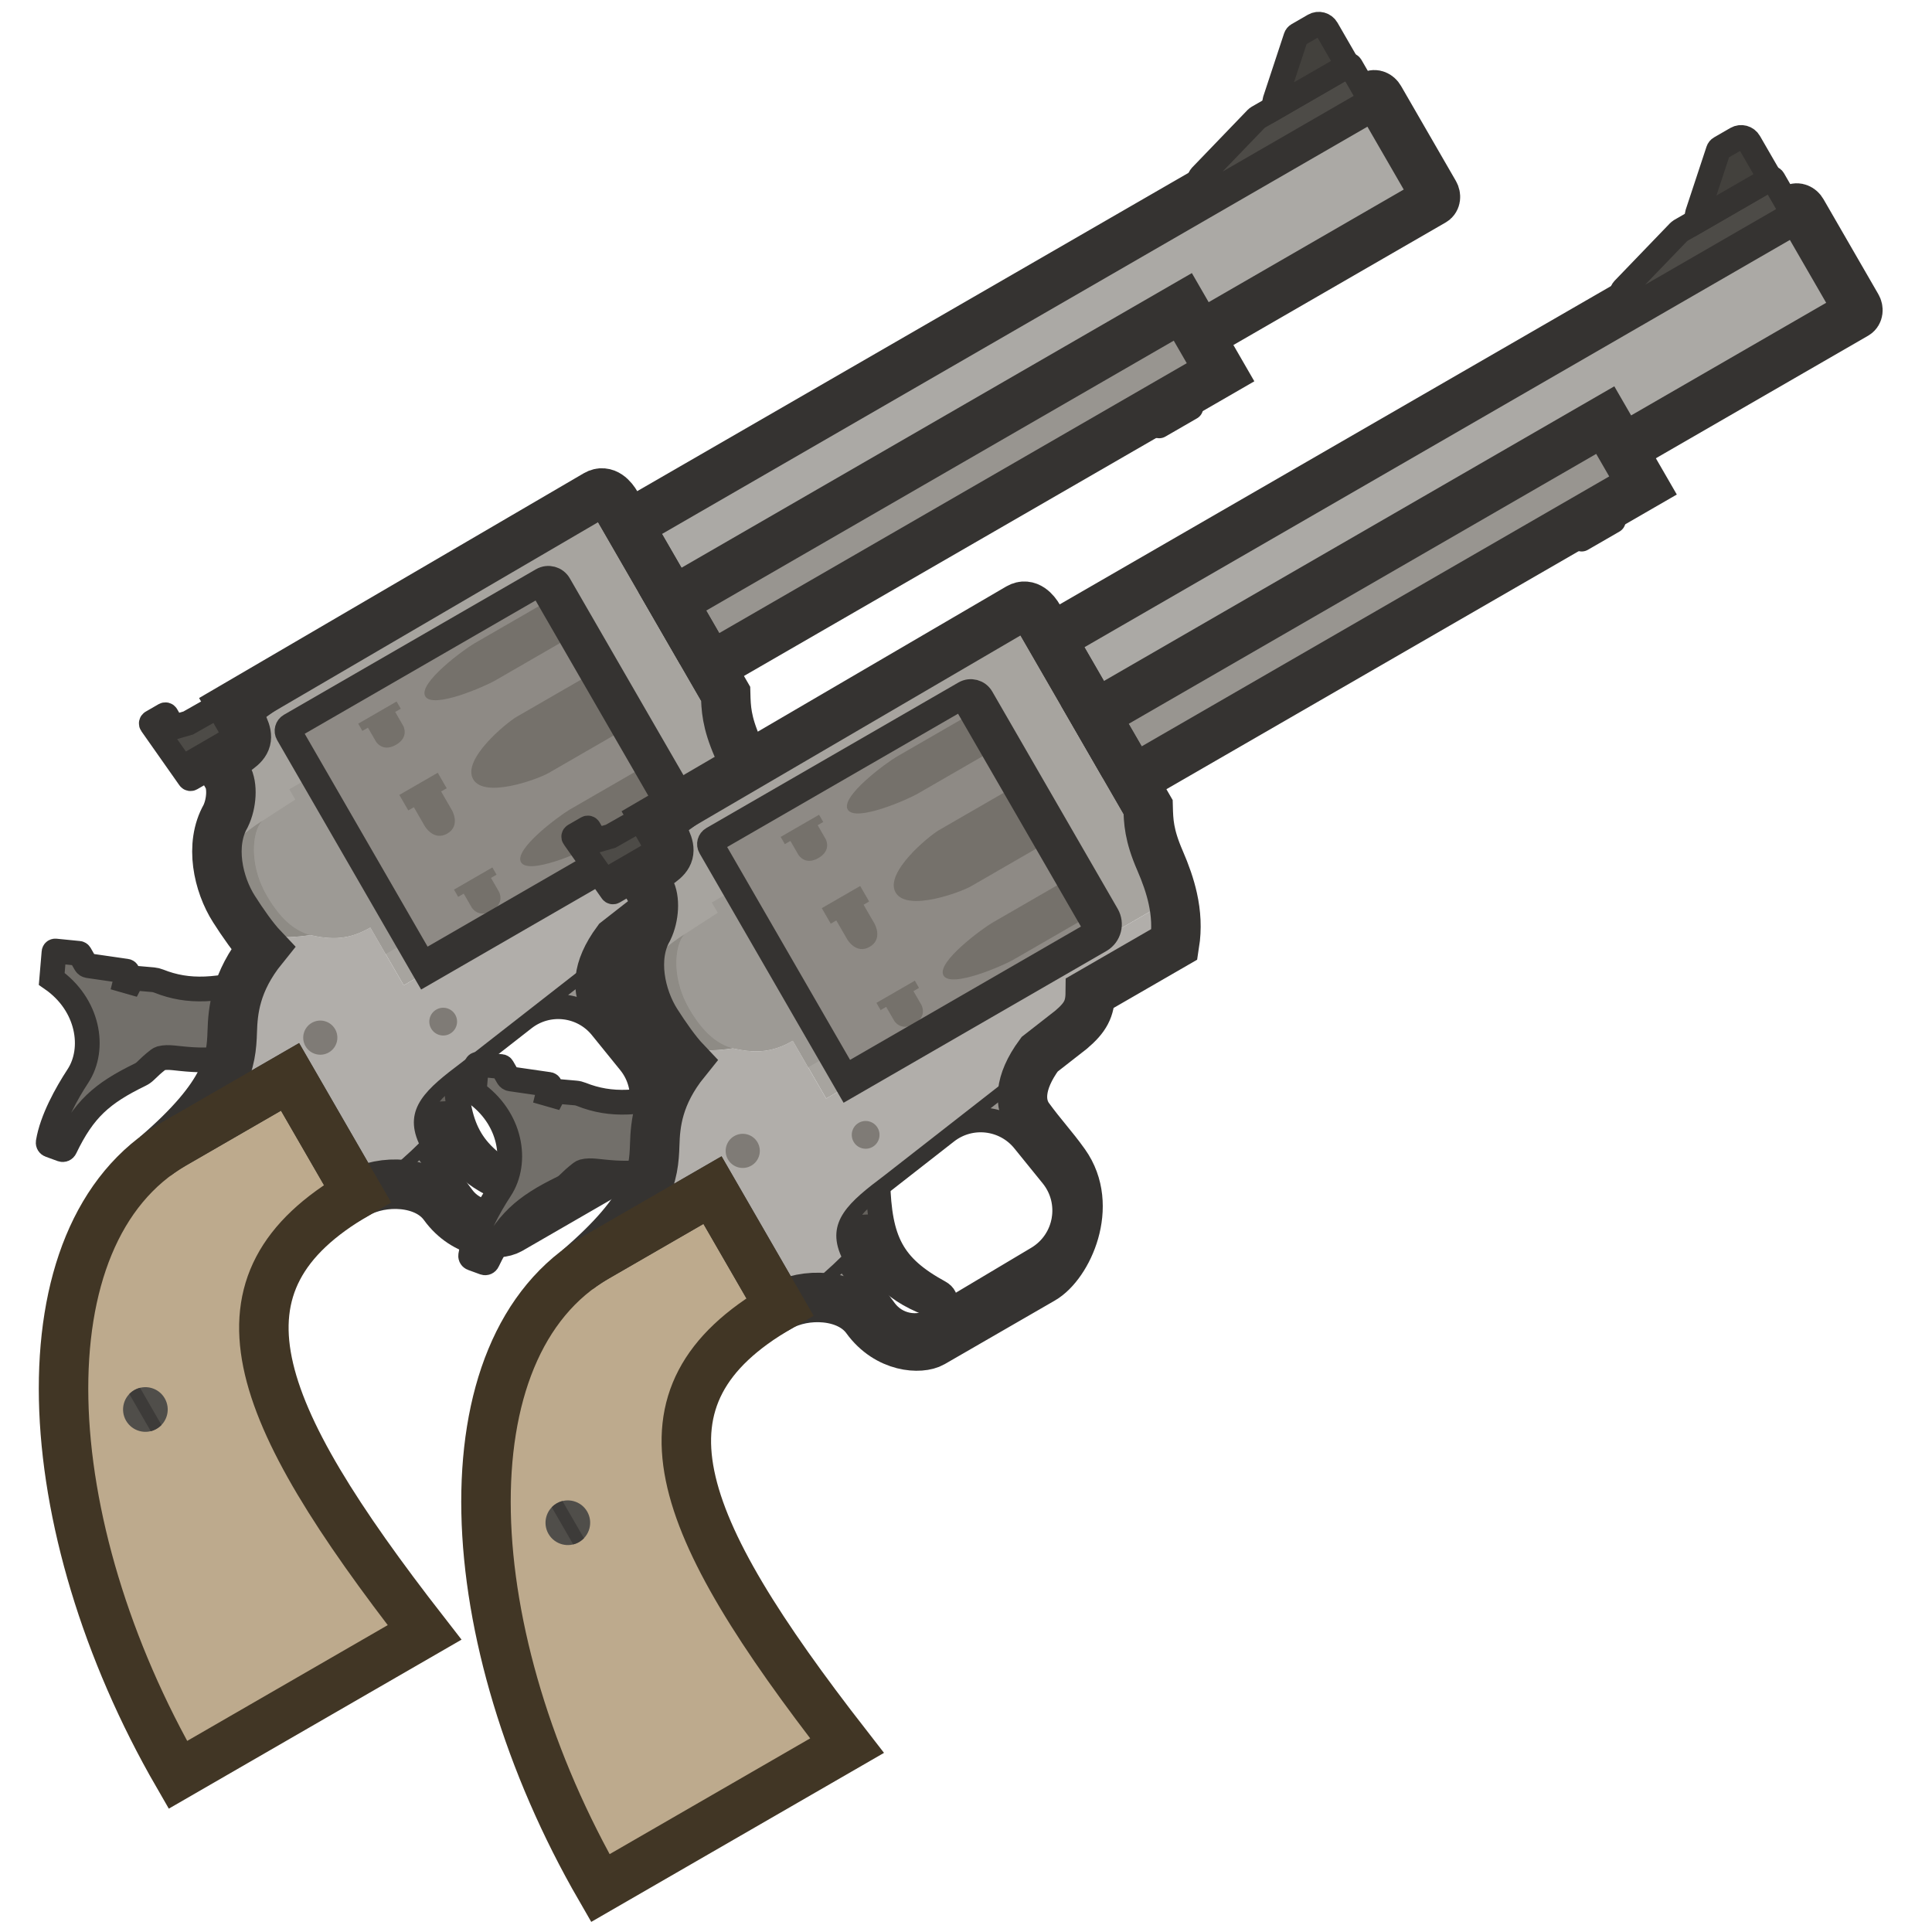 <svg width="110" height="110" viewBox="0 0 110 110" fill="none" xmlns="http://www.w3.org/2000/svg">
<g clip-path="url(#clip0_2459_1106)">
<path d="M33.951 28.159L13.257 40.251C14.392 42.218 14.392 42.218 12.451 43.339L12.953 44.208C13.252 44.727 13.197 45.74 12.848 46.465C11.917 48.09 12.419 50.342 13.319 51.754C13.818 52.536 14.439 53.427 14.964 53.979C15.143 53.757 15.342 53.531 15.56 53.301C16.135 53.393 16.82 53.361 17.669 53.239C18.85 53.495 19.815 53.54 21.085 52.806L22.986 56.098L24.236 55.377L16.39 41.787C16.293 41.619 16.351 41.403 16.519 41.306L30.871 33.021C31.208 32.826 31.639 32.941 31.833 33.278L38.975 45.648C39.263 46.146 39.098 46.782 38.608 47.079L42.721 44.704C42.563 43.987 42.308 43.273 41.993 42.547C41.36 41.092 41.339 40.319 41.317 39.5L35.08 28.697C34.885 28.359 34.468 27.861 33.951 28.159Z" fill="#A7A49F"/>
<path d="M63.853 20.524L65.652 19.486L67.801 23.208L66.002 24.247L63.853 20.524Z" fill="#A7A4A0" stroke="#353331" stroke-width="1.409" stroke-miterlimit="20" stroke-linecap="round" stroke-linejoin="round"/>
<path d="M39.361 36.112L44.335 33.24C44.335 33.24 44.994 33.405 45.431 34.163C45.869 34.92 45.683 35.573 45.683 35.573L40.709 38.445L39.361 36.112Z" fill="#A7A4A0" stroke="#353331" stroke-width="1.409" stroke-miterlimit="20" stroke-linecap="round" stroke-linejoin="round"/>
<path d="M29.43 67.134C26.729 65.657 26.015 64.21 25.927 60.813L24.179 61.194L22.723 62.59C23.56 63.337 23.941 63.487 24.958 63.43C25.556 65.893 26.982 67.156 29.233 67.917C29.748 68.091 30.012 67.453 29.43 67.134Z" fill="#65625D" stroke="#353331" stroke-width="1.409" stroke-miterlimit="3.994"/>
<path d="M9.041 55.861C10.737 56.536 12.387 56.432 15.097 55.661L13.123 60.225C12.325 60.328 11.803 60.374 10.994 60.33C10.05 60.279 9.599 60.137 9.146 60.258C9.121 60.265 9.046 60.304 9.025 60.32C8.703 60.572 8.537 60.726 8.274 60.983C8.19 61.064 8.093 61.132 7.988 61.183C5.79 62.253 4.762 63.161 3.701 65.373C3.67 65.439 3.593 65.471 3.525 65.446L2.834 65.193C2.772 65.17 2.734 65.107 2.744 65.042C2.952 63.752 3.79 62.252 4.436 61.266C5.453 59.715 5.047 57.184 2.946 55.732L3.075 54.211C3.078 54.172 3.113 54.143 3.152 54.147L4.492 54.28C4.514 54.282 4.534 54.295 4.546 54.315L4.871 54.878C4.903 54.934 4.96 54.972 5.024 54.982L7.204 55.297C7.245 55.303 7.272 55.343 7.262 55.384L7.149 55.836L7.429 55.916L7.55 55.68L8.719 55.782C8.829 55.792 8.937 55.82 9.041 55.861Z" fill="#726F6A" stroke="#353331" stroke-width="1.409" stroke-miterlimit="3.994"/>
<path d="M20.288 36.241L20.372 35.691L10.717 41.165L9.87 41.41L9.477 40.73C9.458 40.696 9.415 40.685 9.381 40.704L8.649 41.127C8.613 41.148 8.603 41.194 8.626 41.228L10.789 44.304C10.81 44.334 10.85 44.343 10.882 44.324L11.326 44.068C11.342 44.059 11.354 44.044 11.359 44.027L11.438 43.76L13.753 42.423C13.786 42.404 13.798 42.361 13.778 42.327L13.184 41.298L13.767 40.961L20.288 36.241Z" fill="#4D4B47" stroke="#353331" stroke-width="1.409"/>
<path fill-rule="evenodd" clip-rule="evenodd" d="M25.27 68.628C24.491 67.553 22.163 66.944 20.398 67.927C21.105 67.504 22.739 66.214 23.852 65.101C22.943 63.094 24.31 61.979 26.292 60.486L35.139 53.58C33.919 55.236 33.998 56.447 34.532 57.182C34.901 57.69 35.235 58.098 35.559 58.496C35.898 58.91 36.226 59.313 36.576 59.804C38.289 62.212 36.732 65.555 35.305 66.379L29.033 70C28.378 70.378 26.495 70.317 25.27 68.628ZM34.245 58.49L35.861 60.484C37.076 61.983 36.68 64.213 35.021 65.201L29.107 68.727C28.178 69.281 26.98 69.044 26.333 68.177L24.466 65.679C23.549 64.452 23.781 62.716 24.988 61.773L29.832 57.989C31.194 56.925 33.157 57.148 34.245 58.49Z" fill="#989590" stroke="#353331" stroke-width="1.409" stroke-miterlimit="3.994" stroke-linecap="round"/>
<path d="M35.768 29.886L78.135 5.425C78.265 5.35 78.45 5.425 78.547 5.594L81.67 11.002C81.767 11.171 81.74 11.368 81.61 11.444L39.243 35.905L35.768 29.886Z" fill="#ABA9A5" stroke="#353331" stroke-width="2.817" stroke-miterlimit="3.994" stroke-linecap="round"/>
<path d="M38.285 34.249L67.344 17.472L69.493 21.194L40.434 37.971L38.285 34.249Z" fill="#989590" stroke="#353331" stroke-width="2.817" stroke-miterlimit="3.994" stroke-linecap="round"/>
<path d="M16.563 41.825C16.465 41.657 16.523 41.442 16.692 41.344L30.142 33.579C30.479 33.385 30.909 33.5 31.104 33.837L38.101 45.956C38.295 46.293 38.18 46.724 37.843 46.918L24.393 54.684C24.225 54.781 24.009 54.723 23.912 54.555L16.563 41.825Z" fill="#8E8A85"/>
<path d="M33.701 38.338L35.542 41.526L31.245 44.007C30.676 44.34 27.592 45.498 26.94 44.367C26.287 43.237 28.835 41.152 29.405 40.819L33.701 38.338Z" fill="#75716B"/>
<path d="M31.289 34.161L32.501 36.258L28.204 38.739C27.634 39.071 24.642 40.389 24.213 39.645C23.784 38.901 26.423 36.974 26.993 36.641L31.289 34.161Z" fill="#75716B"/>
<path d="M36.742 43.609L37.954 45.707L33.657 48.187C33.087 48.519 30.095 49.837 29.666 49.093C29.237 48.349 31.876 46.422 32.446 46.089L36.742 43.609Z" fill="#75716B"/>
<path d="M22.581 39.941L20.395 41.203L20.632 41.615L20.949 41.432L21.403 42.217C21.403 42.217 21.77 42.854 22.547 42.406C23.323 41.958 22.955 41.321 22.955 41.321L22.501 40.535L22.819 40.352L22.581 39.941Z" fill="#75716B"/>
<path d="M28.034 49.389L25.848 50.651L26.085 51.063L26.402 50.88L26.856 51.666C26.856 51.666 27.224 52.302 28 51.854C28.776 51.406 28.408 50.769 28.408 50.769L27.954 49.984L28.272 49.801L28.034 49.389Z" fill="#75716B"/>
<path d="M24.923 43.997L22.736 45.26L23.246 46.143L23.564 45.96L24.185 47.036C24.185 47.036 24.689 47.909 25.465 47.461C26.241 47.013 25.737 46.14 25.737 46.14L25.116 45.064L25.433 44.881L24.923 43.997Z" fill="#75716B"/>
<path d="M18.889 46.111L19 46.047L21.474 50.333L21.363 50.398L18.889 46.111Z" fill="#5B5753"/>
<path d="M33.617 38.194L34.408 37.738L36.373 41.141L35.582 41.598L33.617 38.194Z" fill="#585550"/>
<path d="M78.035 5.717L68.764 11.07L68.337 10.331C68.282 10.236 68.297 10.116 68.373 10.037L71.547 6.74C71.563 6.724 71.581 6.709 71.601 6.698L76.76 3.72C76.81 3.69 76.875 3.708 76.904 3.758L78.035 5.717Z" fill="#4D4B47" stroke="#353331" stroke-width="1.409"/>
<path d="M72.697 6.064L76.743 3.728L75.54 1.642C75.394 1.39 75.071 1.303 74.818 1.449L73.89 1.985C73.838 2.015 73.798 2.064 73.779 2.121L72.592 5.718C72.57 5.785 72.577 5.857 72.612 5.918L72.697 6.064Z" fill="#43413D" stroke="#353331" stroke-width="1.409"/>
<path d="M33.707 37.555L34.151 37.298L36.626 41.584L36.182 41.841L33.707 37.555Z" fill="#635F5A"/>
<rect x="31.135" y="33.895" width="0.913" height="3.992" transform="rotate(-30 31.135 33.895)" fill="#8E8B85"/>
<path d="M16.812 45.522L16.474 44.936L17.774 44.186L23.208 53.598L21.959 54.319L21.085 52.806C20.167 53.336 19.402 53.457 18.607 53.388C18.534 53.382 18.46 53.375 18.384 53.367C18.154 53.337 17.919 53.294 17.675 53.24C16.919 53.031 16.066 52.5 15.189 50.981C14.044 48.998 14.463 47.037 15 46.696L16.812 45.522Z" fill="#9D9A95"/>
<path d="M17.673 53.239C16.917 53.029 16.064 52.498 15.187 50.979C14.042 48.995 14.461 47.035 14.998 46.694C12.768 48.11 12.006 49.337 13.272 51.529C14.254 53.232 15.347 53.575 17.673 53.239Z" fill="#8E8B85"/>
<path d="M10.127 101.053L24.174 92.943C14.246 80.185 11.537 73.042 20.35 67.954L16.515 61.312L9.902 65.13C1.063 70.234 1.924 86.846 10.127 101.053Z" fill="#BDAA8D"/>
<path d="M13.223 58.74C13.264 57.411 13.437 55.533 15.56 53.302C16.135 53.394 16.819 53.362 17.668 53.239C18.849 53.496 19.814 53.541 21.085 52.807L22.986 56.099L42.72 44.705C42.908 45.557 42.961 46.417 42.82 47.312L38.022 50.083C38.013 50.99 37.745 51.487 36.935 52.177L26.291 60.485C24.309 61.979 22.942 63.094 23.851 65.101C22.712 66.24 21.026 67.565 20.349 67.956L16.514 61.314L9.901 65.132C9.541 65.339 9.197 65.566 8.869 65.811C12.969 62.298 13.173 60.4 13.223 58.74Z" fill="#B1AEAA"/>
<path d="M8.913 81.352C9.522 81.001 9.73 80.223 9.379 79.615C9.028 79.007 8.25 78.798 7.642 79.15C7.034 79.501 6.826 80.278 7.177 80.886C7.528 81.494 8.305 81.703 8.913 81.352Z" fill="#504E4A"/>
<path d="M8.584 81.484L7.363 79.368C7.443 79.284 7.537 79.21 7.643 79.149C7.749 79.088 7.86 79.044 7.973 79.016L9.194 81.132C9.114 81.216 9.02 81.29 8.914 81.351C8.808 81.412 8.697 81.457 8.584 81.484Z" fill="#3D3B39"/>
<path d="M18.722 59.921C19.187 59.653 19.346 59.058 19.078 58.593C18.809 58.129 18.215 57.969 17.75 58.238C17.285 58.506 17.126 59.1 17.394 59.565C17.663 60.03 18.257 60.19 18.722 59.921Z" fill="#7F7B76"/>
<path d="M25.629 58.852C26.007 58.633 26.136 58.15 25.918 57.772C25.7 57.394 25.217 57.265 24.839 57.483C24.461 57.701 24.331 58.184 24.549 58.562C24.768 58.94 25.251 59.07 25.629 58.852Z" fill="#7F7B76"/>
<path d="M13.256 40.252L33.95 28.16C34.467 27.861 34.884 28.359 35.079 28.698L41.316 39.5C41.338 40.32 41.359 41.093 41.992 42.548C42.308 43.274 42.562 43.987 42.72 44.705C42.908 45.557 42.961 46.416 42.82 47.312L38.022 50.082C38.013 50.989 37.745 51.486 36.935 52.176L35.138 53.58C33.917 55.236 33.996 56.447 34.531 57.181C34.9 57.69 35.233 58.098 35.558 58.495L35.558 58.496C35.897 58.91 36.225 59.313 36.575 59.804C38.288 62.212 36.731 65.555 35.303 66.379L29.032 70C28.377 70.378 26.494 70.317 25.269 68.628C24.227 67.19 21.761 67.138 20.349 67.955L16.514 61.313L9.901 65.131C9.541 65.339 9.197 65.566 8.869 65.811C12.969 62.297 13.173 60.4 13.223 58.739C13.26 57.547 13.403 55.914 14.963 53.98C14.438 53.427 13.818 52.537 13.319 51.754C12.419 50.343 11.916 48.091 12.847 46.465C13.196 45.74 13.252 44.727 12.952 44.208L12.45 43.339C14.392 42.218 14.392 42.218 13.256 40.252Z" stroke="#353331" stroke-width="2.817" stroke-miterlimit="3.994" stroke-linecap="round"/>
<path d="M38.974 45.648C39.261 46.146 39.097 46.782 38.607 47.079L24.235 55.377L16.389 41.787C16.292 41.619 16.349 41.404 16.518 41.306L30.87 33.021C31.207 32.826 31.638 32.942 31.832 33.279L38.974 45.648Z" stroke="#353331" stroke-width="1.409" stroke-miterlimit="3.994" stroke-linecap="round"/>
<path d="M10.127 101.053L24.174 92.943C14.246 80.185 11.537 73.042 20.35 67.954L16.515 61.312L9.902 65.13C1.063 70.234 1.924 86.846 10.127 101.053Z" stroke="#413625" stroke-width="2.817" stroke-miterlimit="3.994" stroke-linecap="round"/>
<path d="M16.563 41.825C16.465 41.657 16.523 41.442 16.692 41.344L30.142 33.579C30.479 33.385 30.909 33.5 31.104 33.837L38.101 45.956C38.295 46.293 38.18 46.724 37.843 46.918L24.393 54.684C24.225 54.781 24.009 54.723 23.912 54.555L16.563 41.825Z" stroke="#353331" stroke-width="1.409"/>
<path d="M58.003 34.606L37.309 46.699C38.445 48.665 38.445 48.665 36.504 49.786L37.005 50.655C37.305 51.174 37.25 52.188 36.9 52.912C35.969 54.538 36.472 56.79 37.372 58.201C37.871 58.984 38.492 59.874 39.017 60.427C39.196 60.204 39.394 59.978 39.613 59.748C40.188 59.84 40.873 59.809 41.722 59.686C42.903 59.943 43.867 59.987 45.138 59.253L47.039 62.545L48.289 61.824L40.443 48.234C40.346 48.066 40.404 47.85 40.572 47.753L54.924 39.468C55.261 39.273 55.692 39.389 55.886 39.726L63.028 52.095C63.315 52.593 63.151 53.229 62.661 53.526L66.774 51.152C66.615 50.434 66.361 49.721 66.045 48.995C65.413 47.539 65.391 46.767 65.37 45.947L59.133 35.145C58.938 34.806 58.521 34.308 58.003 34.606Z" fill="#A7A49F"/>
<path d="M87.906 26.972L89.705 25.933L91.854 29.655L90.055 30.694L87.906 26.972Z" fill="#A7A4A0" stroke="#353331" stroke-width="1.409" stroke-miterlimit="20" stroke-linecap="round" stroke-linejoin="round"/>
<path d="M63.414 42.559L68.388 39.687C68.388 39.687 69.047 39.853 69.484 40.61C69.921 41.367 69.736 42.02 69.736 42.02L64.762 44.893L63.414 42.559Z" fill="#A7A4A0" stroke="#353331" stroke-width="1.409" stroke-miterlimit="20" stroke-linecap="round" stroke-linejoin="round"/>
<path d="M53.483 73.581C50.782 72.104 50.068 70.657 49.979 67.261L48.232 67.642L46.776 69.037C47.612 69.784 47.994 69.934 49.011 69.877C49.609 72.34 51.035 73.603 53.286 74.364C53.801 74.538 54.065 73.9 53.483 73.581Z" fill="#65625D" stroke="#353331" stroke-width="1.409" stroke-miterlimit="3.994"/>
<path d="M33.093 62.308C34.79 62.983 36.44 62.88 39.15 62.108L37.176 66.673C36.378 66.775 35.856 66.821 35.047 66.777C34.103 66.726 33.652 66.585 33.199 66.705C33.174 66.712 33.098 66.751 33.078 66.767C32.755 67.02 32.59 67.173 32.326 67.43C32.243 67.511 32.146 67.579 32.041 67.63C29.843 68.7 28.815 69.608 27.754 71.82C27.723 71.886 27.646 71.918 27.577 71.893L26.887 71.64C26.825 71.617 26.787 71.554 26.797 71.489C27.005 70.199 27.843 68.699 28.489 67.713C29.506 66.162 29.1 63.632 26.998 62.179L27.128 60.658C27.131 60.619 27.166 60.59 27.205 60.594L28.544 60.727C28.567 60.73 28.587 60.742 28.598 60.762L28.924 61.326C28.956 61.382 29.012 61.42 29.076 61.429L31.256 61.744C31.298 61.75 31.325 61.79 31.315 61.831L31.202 62.283L31.481 62.363L31.603 62.127L32.771 62.23C32.882 62.239 32.99 62.267 33.093 62.308Z" fill="#726F6A" stroke="#353331" stroke-width="1.409" stroke-miterlimit="3.994"/>
<path d="M44.341 42.688L44.425 42.139L34.77 47.612L33.923 47.858L33.53 47.177C33.511 47.144 33.468 47.132 33.434 47.151L32.702 47.574C32.666 47.595 32.655 47.642 32.679 47.676L34.842 50.751C34.863 50.781 34.903 50.79 34.934 50.772L35.379 50.515C35.395 50.506 35.406 50.491 35.411 50.474L35.491 50.207L37.805 48.871C37.839 48.851 37.851 48.808 37.831 48.775L37.237 47.745L37.82 47.408L44.341 42.688Z" fill="#4D4B47" stroke="#353331" stroke-width="1.409"/>
<path fill-rule="evenodd" clip-rule="evenodd" d="M49.323 75.075C48.544 74 46.216 73.391 44.451 74.374C45.157 73.951 46.792 72.661 47.905 71.548C46.996 69.542 48.363 68.426 50.345 66.933L59.192 60.027C57.971 61.683 58.05 62.894 58.584 63.629C58.954 64.137 59.287 64.546 59.612 64.943C59.95 65.358 60.279 65.76 60.629 66.252C62.342 68.66 60.785 72.002 59.357 72.826L53.086 76.447C52.431 76.826 50.548 76.765 49.323 75.075ZM58.298 64.938L59.913 66.931C61.129 68.431 60.733 70.66 59.074 71.649L53.16 75.174C52.231 75.728 51.033 75.491 50.386 74.624L48.519 72.126C47.602 70.899 47.834 69.163 49.041 68.22L53.885 64.436C55.246 63.372 57.21 63.595 58.298 64.938Z" fill="#989590" stroke="#353331" stroke-width="1.409" stroke-miterlimit="3.994" stroke-linecap="round"/>
<path d="M59.82 36.334L102.188 11.873C102.318 11.798 102.503 11.873 102.6 12.042L105.723 17.451C105.82 17.619 105.793 17.817 105.663 17.892L63.295 42.353L59.82 36.334Z" fill="#ABA9A5" stroke="#353331" stroke-width="2.817" stroke-miterlimit="3.994" stroke-linecap="round"/>
<path d="M62.338 40.696L91.397 23.919L93.546 27.641L64.487 44.418L62.338 40.696Z" fill="#989590" stroke="#353331" stroke-width="2.817" stroke-miterlimit="3.994" stroke-linecap="round"/>
<path d="M40.615 48.273C40.518 48.104 40.576 47.889 40.744 47.792L54.195 40.026C54.531 39.832 54.962 39.947 55.157 40.284L62.154 52.403C62.348 52.74 62.233 53.171 61.896 53.365L48.446 61.131C48.277 61.228 48.062 61.17 47.965 61.002L40.615 48.273Z" fill="#8E8A85"/>
<path d="M57.754 44.786L59.595 47.973L55.298 50.454C54.729 50.787 51.645 51.945 50.992 50.815C50.34 49.684 52.888 47.6 53.458 47.266L57.754 44.786Z" fill="#75716B"/>
<path d="M55.342 40.608L56.553 42.706L52.257 45.186C51.687 45.518 48.695 46.836 48.266 46.092C47.837 45.348 50.475 43.421 51.046 43.088L55.342 40.608Z" fill="#75716B"/>
<path d="M60.795 50.056L62.006 52.154L57.71 54.635C57.14 54.967 54.148 56.284 53.719 55.54C53.29 54.796 55.929 52.869 56.499 52.537L60.795 50.056Z" fill="#75716B"/>
<path d="M46.634 46.388L44.447 47.65L44.685 48.062L45.002 47.879L45.456 48.664C45.456 48.664 45.823 49.301 46.599 48.853C47.375 48.405 47.008 47.768 47.008 47.768L46.554 46.983L46.871 46.8L46.634 46.388Z" fill="#75716B"/>
<path d="M52.087 55.836L49.9 57.099L50.138 57.51L50.455 57.327L50.909 58.113C50.909 58.113 51.276 58.749 52.052 58.301C52.828 57.853 52.461 57.217 52.461 57.217L52.007 56.431L52.324 56.248L52.087 55.836Z" fill="#75716B"/>
<path d="M48.975 50.445L46.789 51.707L47.299 52.59L47.616 52.407L48.238 53.484C48.238 53.484 48.741 54.356 49.517 53.908C50.294 53.46 49.79 52.588 49.79 52.588L49.168 51.511L49.486 51.328L48.975 50.445Z" fill="#75716B"/>
<path d="M42.941 52.559L43.052 52.495L45.527 56.781L45.416 56.845L42.941 52.559Z" fill="#5B5753"/>
<path d="M57.67 44.642L58.46 44.185L60.425 47.589L59.635 48.045L57.67 44.642Z" fill="#585550"/>
<path d="M102.088 12.164L92.817 17.517L92.39 16.778C92.335 16.683 92.35 16.563 92.426 16.484L95.6 13.188C95.616 13.171 95.634 13.157 95.654 13.145L100.812 10.167C100.863 10.138 100.928 10.155 100.957 10.206L102.088 12.164Z" fill="#4D4B47" stroke="#353331" stroke-width="1.409"/>
<path d="M96.749 12.511L100.796 10.175L99.592 8.09C99.446 7.837 99.123 7.751 98.871 7.896L97.943 8.432C97.89 8.462 97.851 8.511 97.832 8.568L96.644 12.165C96.622 12.232 96.63 12.305 96.665 12.366L96.749 12.511Z" fill="#43413D" stroke="#353331" stroke-width="1.409"/>
<path d="M57.76 44.002L58.204 43.745L60.679 48.032L60.234 48.288L57.76 44.002Z" fill="#635F5A"/>
<rect x="55.188" y="40.342" width="0.913" height="3.992" transform="rotate(-30 55.188 40.342)" fill="#8E8B85"/>
<path d="M40.865 51.97L40.527 51.383L41.827 50.633L47.261 60.045L46.011 60.767L45.138 59.254C44.22 59.784 43.455 59.904 42.66 59.835C42.587 59.829 42.512 59.822 42.437 59.814C42.206 59.785 41.971 59.741 41.727 59.688C40.972 59.478 40.118 58.947 39.241 57.428C38.096 55.445 38.516 53.484 39.053 53.143L40.865 51.97Z" fill="#9D9A95"/>
<path d="M41.725 59.686C40.97 59.476 40.116 58.945 39.239 57.426C38.094 55.443 38.514 53.482 39.051 53.141C36.821 54.557 36.058 55.784 37.324 57.977C38.307 59.679 39.399 60.022 41.725 59.686Z" fill="#8E8B85"/>
<path d="M34.179 107.5L48.227 99.39C38.299 86.632 35.59 79.49 44.403 74.402L40.568 67.76L33.955 71.577C25.115 76.681 25.977 93.293 34.179 107.5Z" fill="#BDAA8D"/>
<path d="M37.276 65.187C37.316 63.858 37.49 61.98 39.613 59.749C40.187 59.841 40.872 59.809 41.721 59.687C42.902 59.944 43.867 59.988 45.138 59.254L47.038 62.546L66.773 51.153C66.961 52.005 67.014 52.864 66.873 53.76L62.075 56.53C62.066 57.437 61.798 57.934 60.988 58.624L50.343 66.933C48.362 68.426 46.994 69.542 47.904 71.548C46.764 72.688 45.078 74.012 44.401 74.403L40.566 67.761L33.954 71.579C33.594 71.787 33.25 72.014 32.922 72.259C37.022 68.745 37.226 66.848 37.276 65.187Z" fill="#B1AEAA"/>
<path d="M32.966 87.799C33.574 87.448 33.783 86.67 33.432 86.062C33.081 85.454 32.303 85.246 31.695 85.597C31.087 85.948 30.878 86.725 31.229 87.334C31.581 87.942 32.358 88.15 32.966 87.799Z" fill="#504E4A"/>
<path d="M32.637 87.932L31.415 85.815C31.496 85.731 31.59 85.657 31.696 85.596C31.802 85.535 31.912 85.491 32.025 85.463L33.247 87.579C33.166 87.663 33.073 87.737 32.967 87.798C32.861 87.86 32.75 87.904 32.637 87.932Z" fill="#3D3B39"/>
<path d="M42.775 66.368C43.24 66.1 43.399 65.506 43.131 65.041C42.862 64.576 42.268 64.416 41.803 64.685C41.338 64.953 41.178 65.548 41.447 66.013C41.715 66.478 42.31 66.637 42.775 66.368Z" fill="#7F7B76"/>
<path d="M49.682 65.299C50.06 65.081 50.189 64.597 49.971 64.219C49.753 63.841 49.269 63.712 48.891 63.93C48.513 64.148 48.384 64.632 48.602 65.01C48.82 65.388 49.304 65.517 49.682 65.299Z" fill="#7F7B76"/>
<path d="M37.309 46.699L58.003 34.607C58.52 34.308 58.937 34.806 59.132 35.145L65.369 45.948C65.391 46.767 65.412 47.54 66.045 48.995C66.36 49.721 66.615 50.434 66.773 51.152C66.961 52.004 67.014 52.863 66.873 53.759L62.075 56.529C62.066 57.437 61.798 57.933 60.988 58.624L59.191 60.027C57.97 61.683 58.049 62.894 58.583 63.629C58.953 64.137 59.286 64.545 59.611 64.943L59.611 64.943C59.949 65.357 60.278 65.76 60.627 66.251C62.34 68.659 60.784 72.002 59.356 72.826L53.085 76.447C52.429 76.826 50.547 76.764 49.322 75.075C48.28 73.638 45.814 73.585 44.401 74.402L40.566 67.76L33.954 71.578C33.594 71.786 33.25 72.013 32.922 72.258C37.022 68.745 37.226 66.847 37.276 65.187C37.312 63.995 37.455 62.361 39.016 60.427C38.491 59.874 37.87 58.984 37.371 58.201C36.471 56.79 35.969 54.538 36.9 52.912C37.249 52.188 37.304 51.175 37.005 50.656L36.503 49.786C38.444 48.666 38.444 48.666 37.309 46.699Z" stroke="#353331" stroke-width="2.817" stroke-miterlimit="3.994" stroke-linecap="round"/>
<path d="M63.026 52.095C63.314 52.594 63.15 53.229 62.66 53.526L48.288 61.824L40.442 48.235C40.344 48.066 40.402 47.851 40.571 47.754L54.923 39.468C55.26 39.274 55.69 39.389 55.885 39.726L63.026 52.095Z" stroke="#353331" stroke-width="1.409" stroke-miterlimit="3.994" stroke-linecap="round"/>
<path d="M34.179 107.5L48.227 99.39C38.299 86.632 35.59 79.49 44.403 74.402L40.568 67.76L33.955 71.577C25.115 76.681 25.977 93.293 34.179 107.5Z" stroke="#413625" stroke-width="2.817" stroke-miterlimit="3.994" stroke-linecap="round"/>
<path d="M40.615 48.273C40.518 48.104 40.576 47.889 40.744 47.792L54.195 40.026C54.531 39.832 54.962 39.947 55.157 40.284L62.154 52.403C62.348 52.74 62.233 53.171 61.896 53.365L48.446 61.131C48.277 61.228 48.062 61.17 47.965 61.002L40.615 48.273Z" stroke="#353331" stroke-width="1.409"/>
</g>
<defs>
<clipPath id="clip0_2459_1106">
<rect width="110" height="110" fill="white"/>
</clipPath>
</defs>
</svg>
